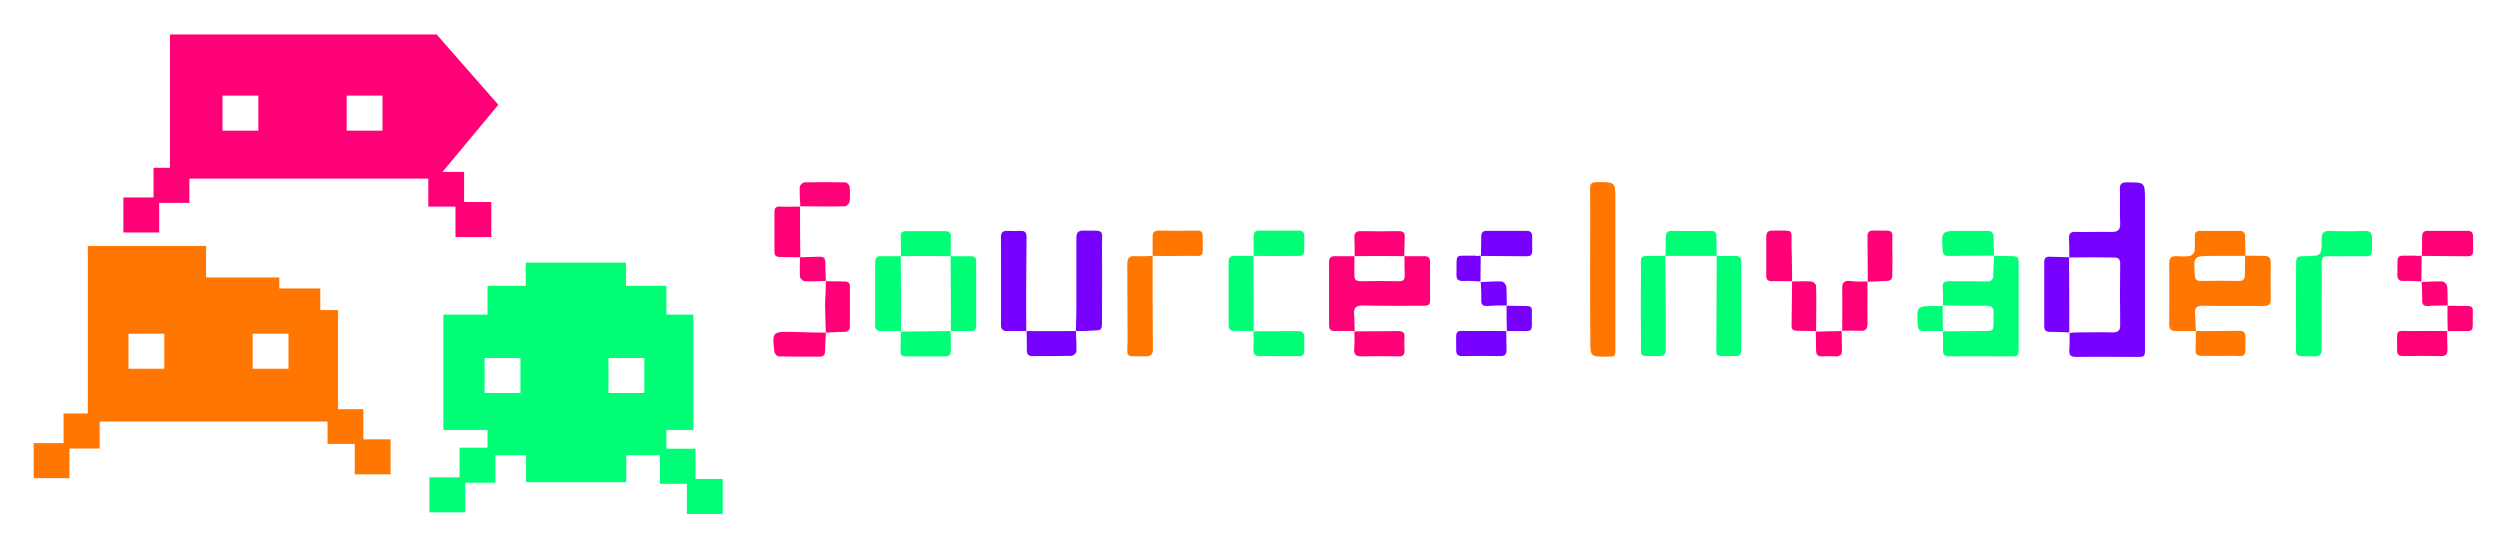 <?xml version="1.0" encoding="utf-8"?>
<!-- Generator: Adobe Illustrator 24.0.2, SVG Export Plug-In . SVG Version: 6.00 Build 0)  -->
<svg version="1.1" id="a264dbb6-bf50-445d-8443-42136802e1f3"
	 xmlns="http://www.w3.org/2000/svg" xmlns:xlink="http://www.w3.org/1999/xlink" x="0px" y="0px" viewBox="0 0 928.1 200"
	 style="enable-background:new 0 0 928.1 200;" xml:space="preserve">
<style type="text/css">
	.st0{fill:#7700FF;}
	.st1{fill:#FF7700;}
	.st2{fill:#00FF77;}
	.st3{fill:#FF0077;}
</style>
<title>_</title>
<path class="st0" d="M768.2,95.6c0-2.4,0-4.8-0.1-7.2c-0.1-1.7,0.7-2.4,2.4-2.3c4.5,0.1,9-0.1,13.5,0c2.2,0,3.1-0.7,3.1-3
	c-0.2-4.3,0-8.6-0.1-12.9c-0.1-2,0.7-2.5,2.6-2.5c6.7,0,6.7-0.1,6.7,6.6c0,18.3,0,36.7,0,55c0,3.2,0,3.2-3.3,3.2
	c-7.4,0-14.8-0.1-22.2,0c-2,0-2.7-0.6-2.6-2.5c0.2-2.1,0.1-4.3,0.1-6.5l-0.1,0.1c1-0.1,2-0.2,3-0.2c4.4,0,8.8-0.1,13.2,0
	c1.9,0,2.7-0.7,2.7-2.6c-0.1-7.6-0.1-15.3,0-22.9c0-1.8-0.7-2.3-2.4-2.3C779.1,95.5,773.7,95.5,768.2,95.6L768.2,95.6z"/>
<path class="st1" d="M815.2,122.9c-2.5,0-5,0-7.5,0c-1.7,0-2.4-0.7-2.4-2.4c0-7.6,0.1-15.3,0-22.9c0-1.8,0.8-2.6,2.5-2.5
	s3.5,0.2,5.2-0.1c0.7-0.1,1.6-1.1,1.7-1.7c0.2-1.8,0.1-3.6,0.1-5.5c0-1.4,0.5-2.1,2.1-2.1c4.8,0,9.6,0,14.5,0c1.5,0,2.1,0.8,2.1,2.1
	c0,2.4,0.1,4.8,0.1,7.2c-4,0-8,0-12,0c-7.3,0-7.3,0-6.8,7.3c0.1,1.5,0.7,2,2.2,2c4.7-0.1,9.5-0.1,14.2,0c1.6,0,2.2-0.7,2.2-2.2
	c0-2.4,0-4.8,0.1-7.2c2.3,0,4.6,0.1,7,0.1c1.8,0,2.5,0.7,2.5,2.5c-0.1,4.4-0.1,8.8,0,13.2c0.1,2.2-0.6,2.9-2.8,2.9
	c-7.5-0.1-14.9,0.1-22.4-0.1c-2.4,0-3.1,0.8-2.9,3C815.1,118.6,815.1,120.8,815.2,122.9L815.2,122.9z"/>
<path class="st2" d="M740.3,95c2.3,0,4.7,0.1,7,0.1c1.5,0,2.1,0.6,2.1,2.1c0,11,0,22,0,33.1c0,1.5-0.6,2-2.1,2
	c-7.9,0-15.8-0.1-23.7,0c-1.8,0-2.3-0.8-2.3-2.4c0.1-2.3,0-4.6,0-7l-0.1,0.1c4.2,0,8.3-0.1,12.5-0.1c7.5-0.1,6.2,0.9,6.4-6.6
	c0.1-2.3-0.8-2.8-2.9-2.8c-5.3,0.1-10.7,0-16-0.1l0.1,0.1c0-2.2,0.1-4.3-0.1-6.5c-0.2-2.2,0.7-2.7,2.7-2.6c4.4,0.1,8.8-0.1,13.2,0.1
	c2.1,0.1,3-0.6,2.9-2.8C740,99.4,740.3,97.1,740.3,95L740.3,95z"/>
<path class="st1" d="M590.3,100c0-10,0.1-19.9,0-29.9c0-2,0.6-2.5,2.6-2.5c6.8,0,6.8-0.1,6.8,6.8c0,18.3,0,36.5,0,54.8
	c0,3.2,0,3.2-3.3,3.2c-6,0-6,0-6-6C590.3,117.6,590.3,108.8,590.3,100z"/>
<path class="st3" d="M502.9,122.9c-2.4,0-4.8-0.1-7.2,0c-1.5,0-2.3-0.4-2.3-2.1c0-7.9,0-15.7,0-23.6c0-1.7,0.8-2.1,2.3-2.1
	c2.4,0,4.8,0,7.2,0l-0.1-0.1c0,2.4,0,4.8,0,7.2c0,1.6,0.7,2.2,2.3,2.2c4.7-0.1,9.5-0.1,14.2,0c1.7,0,2.2-0.6,2.2-2.2
	c-0.1-2.4-0.1-4.8-0.1-7.2l-0.1,0.1c2.5,0,5,0,7.5,0c1.4,0,2.1,0.6,2.1,2.1c0,4.8,0,9.6,0,14.4c0,2-1.3,1.9-2.7,1.9
	c-7.4,0-14.8,0.1-22.2-0.1c-2.5,0-3.5,0.7-3.3,3.3C502.9,118.8,502.8,120.9,502.9,122.9L502.9,122.9z"/>
<path class="st2" d="M861.9,113.7c0,5.3,0,10.6,0,15.9c0,1.9-0.6,2.7-2.6,2.7c-8.1-0.2-6.9,1-6.9-6.8c-0.1-9,0-18.1,0-27.1
	c0-3.1,0.2-3.3,3.2-3.3c6.3-0.1,6.3-0.1,6.3-6.3c0-2.3,0.7-3.2,3.1-3.1c4.2,0.2,8.5,0.2,12.7,0c2.2-0.1,2.9,0.8,2.9,2.9
	c-0.1,7.7,0.8,6.4-6.5,6.5c-3.2,0-6.5,0.1-9.7,0c-1.8-0.1-2.5,0.6-2.5,2.4C862,102.9,861.9,108.3,861.9,113.7z"/>
<path class="st0" d="M381,122.9c-2.3,0-4.7-0.1-7,0c-1.6,0-2.4-0.5-2.4-2.3c0.1-10.9,0-21.7,0-32.6c0-1.5,0.5-2.3,2.2-2.3
	c1.7,0.1,3.3,0.1,5,0c1.6-0.1,2.3,0.6,2.3,2.2C381,99.6,380.9,111.3,381,122.9C380.9,123,381,122.9,381,122.9z"/>
<path class="st1" d="M427.9,95c0,11.5,0,23.1,0.1,34.6c0,1.9-0.6,2.7-2.6,2.7c-8.2-0.2-6.8,1.1-6.8-6.6c-0.1-9.2,0-18.4-0.1-27.6
	c0-2.3,0.7-3.2,3-3C423.6,95.2,425.8,95.1,427.9,95L427.9,95z"/>
<path class="st0" d="M399.4,122.9c0.1-3.2,0.2-6.5,0.2-9.7c0-8.3,0-16.6,0-24.9c0-1.9,0.6-2.7,2.6-2.7c8.1,0.2,6.9-1.1,6.9,6.8
	c0.1,9,0,18.1,0,27.1c0,3-0.2,3.2-3.3,3.2C403.7,122.9,401.5,122.9,399.4,122.9L399.4,122.9z"/>
<path class="st2" d="M618.2,94.9c0.1,6.5,0.1,12.9,0.2,19.4c0,5.1,0,10.3,0,15.4c0,1.8-0.5,2.5-2.4,2.5c-8.1-0.2-6.7,1.2-6.8-6.6
	c-0.1-8.2-0.1-16.4,0-24.6c0-6.8-1-5.9,5.9-6C616.1,95.1,617.2,95,618.2,94.9C618.3,95,618.2,94.9,618.2,94.9z"/>
<path class="st2" d="M637.3,95c2.2,0,4.5,0.1,6.7,0c1.6,0,2.4,0.5,2.4,2.3c0,10.9,0,21.7,0,32.6c0,1.7-0.6,2.4-2.3,2.3
	c-8.3-0.2-6.8,1.3-6.9-6.7C637.2,115.4,637.3,105.2,637.3,95C637.4,95,637.3,95,637.3,95z"/>
<path class="st2" d="M334.5,122.9c-2.5,0-5-0.1-7.5,0c-1.4,0-2.1-0.6-2.1-2.1c0-7.9,0-15.7,0-23.6c0-1.5,0.7-2.1,2.1-2.1
	c2.5,0,5,0,7.5,0l-0.1-0.1C334.5,104.3,334.5,113.6,334.5,122.9L334.5,122.9z"/>
<path class="st2" d="M352.9,95.1c2.5,0,5,0.1,7.5,0c1.5,0,2.1,0.6,2,2.1c0,7.9,0,15.7,0,23.6c0,1.5-0.6,2.1-2,2.1c-2.5,0-5,0-7.5,0
	l0.1,0.1C353,113.6,353,104.3,352.9,95.1L352.9,95.1z"/>
<path class="st2" d="M465.4,122.9c-2.4,0-4.8-0.1-7.2-0.1c-1.5,0-2.1-0.6-2.1-2.1c0-7.9,0-15.8,0-23.6c0-1.5,0.7-2.1,2.1-2.1
	c2.4,0,4.8,0,7.2,0l-0.1-0.1C465.4,104.3,465.4,113.6,465.4,122.9C465.3,123,465.4,122.9,465.4,122.9z"/>
<path class="st0" d="M768.2,123.4c-2.4-0.1-4.8-0.2-7.2-0.2c-1.5,0-2.1-0.6-2.1-2.1c0-7.9,0-15.9,0-23.8c0-1.3,0.5-2,1.9-2
	c2.5,0.1,5,0.1,7.4,0.2l-0.1-0.1C768.2,104.8,768.2,114.1,768.2,123.4L768.2,123.4z"/>
<path class="st2" d="M618.3,95c0-2.3,0.1-4.6,0.1-6.9c0-1.6,0.5-2.4,2.2-2.4c4.8,0.1,9.6,0.1,14.4,0c1.6,0,2.3,0.6,2.2,2.2
	c0,2.4,0,4.8,0.1,7.2l0.1-0.1C631,95,624.6,95,618.3,95C618.2,94.9,618.3,95,618.3,95z"/>
<path class="st3" d="M297.1,95.5c-2.5,0-5-0.1-7.5-0.1c-1.5,0-2.1-0.5-2.1-2c0-4.9,0-9.8,0-14.7c0-1.5,0.6-2.1,2.1-2
	c2.5,0.1,5,0,7.5,0l-0.1-0.1C297,82.9,297,89.2,297.1,95.5L297.1,95.5z"/>
<path class="st3" d="M665.3,104.4c-2.5,0-5-0.1-7.5,0c-1.5,0-2.1-0.6-2.1-2.1c0-4.8,0-9.6,0-14.4c0-1.5,0.6-2.3,2.2-2.3
	c8.7,0.2,7-1.2,7.2,6.6C665.3,96.4,665.2,100.4,665.3,104.4C665.3,104.5,665.3,104.4,665.3,104.4z"/>
<path class="st2" d="M740.3,94.9c-5.7,0-11.5,0.1-17.2,0.1c-1.4,0-1.8-0.7-1.9-2c-0.5-7.3-0.6-7.3,6.8-7.3c3.2,0,6.5,0,9.7,0
	c1.7,0,2.4,0.7,2.4,2.4C740.1,90.4,740.2,92.7,740.3,94.9C740.3,95,740.3,94.9,740.3,94.9z"/>
<path class="st2" d="M465.4,95c0-2.4,0-4.8,0-7.2c0-1.4,0.4-2.2,2-2.2c4.9,0,9.8,0,14.7,0c1.4,0,2.1,0.6,2.1,2.1
	c-0.1,8.6,1.1,7.2-6.6,7.3C473.5,95.1,469.4,95,465.4,95L465.4,95z"/>
<path class="st2" d="M465.3,123c5.6,0,11.1-0.1,16.7-0.1c1.6,0,2.2,0.8,2.2,2.3c-0.1,8.4,1,6.9-6.6,7c-3.2,0.1-6.3-0.1-9.5,0
	c-2,0.1-2.9-0.5-2.8-2.7C465.5,127.4,465.4,125.1,465.3,123C465.4,122.9,465.3,123,465.3,123z"/>
<path class="st3" d="M502.9,95.1c0-2.3,0-4.6-0.1-6.9c-0.1-1.8,0.8-2.5,2.6-2.4c4.6,0.1,9.3,0.1,13.9,0c1.6,0,2.3,0.6,2.2,2.2
	c-0.1,2.4-0.1,4.8-0.2,7.2l0.1-0.1C515.2,95,509,95,502.9,95.1L502.9,95.1z"/>
<path class="st1" d="M427.9,95c0-2.3,0-4.6,0-7c0-1.6,0.5-2.4,2.3-2.4c4.7,0.1,9.5,0.1,14.2,0c1.5,0,2.1,0.5,2.1,2
	c-0.1,9,1.2,7.2-6.7,7.4C435.8,95.1,431.9,95,427.9,95L427.9,95z"/>
<path class="st2" d="M334.5,95.1c0-2.5-0.1-5-0.1-7.4c0-1.3,0.5-1.9,1.9-1.9c4.9,0,9.8,0,14.7,0c1.5,0,2.1,0.8,2,2.2
	c0,2.4-0.1,4.8-0.1,7.2l0.1-0.1C346.8,95,340.7,95,334.5,95.1L334.5,95.1z"/>
<path class="st3" d="M502.8,123c5.5,0,11,0,16.4-0.1c1.6,0,2.3,0.6,2.2,2.2c-0.1,1.7-0.1,3.3,0,5c0.1,1.8-0.8,2.3-2.4,2.2
	c-4.6-0.1-9.1-0.1-13.7,0c-1.8,0-2.6-0.6-2.6-2.4C502.9,127.5,502.9,125.2,502.8,123C502.9,122.9,502.8,123,502.8,123z"/>
<path class="st2" d="M352.9,122.9c0,2.4,0.1,4.8,0.1,7.2c0,1.4-0.5,2.2-2.1,2.2c-4.9,0-9.8,0-14.7,0c-1.4,0-2-0.6-1.9-1.9
	c0.1-2.5,0.1-5,0.1-7.4l-0.1,0.1C340.7,123,346.8,123,352.9,122.9L352.9,122.9z"/>
<path class="st3" d="M693.3,104.5c0,5.1-0.1,10.3,0,15.4c0,2.1-0.5,3.1-2.8,2.9c-2.2-0.1-4.5,0-6.7,0l0.1,0.1c0-5.3,0.1-10.5,0-15.8
	c0-2.2,0.7-3,2.9-2.8C688.9,104.6,691.1,104.5,693.3,104.5L693.3,104.5z"/>
<path class="st0" d="M399.4,122.9c0.1,2.5,0.3,5.1,0.2,7.6c0,0.6-1.2,1.6-1.8,1.6c-4.9,0.1-9.8,0.1-14.6,0.1c-1.5,0-2-0.8-2-2.2
	c0-2.4,0-4.8-0.1-7.2l-0.1,0.1C387.1,123,393.3,122.9,399.4,122.9L399.4,122.9z"/>
<path class="st1" d="M815.2,122.9c5.3,0,10.7,0,16-0.1c1.7,0,2.4,0.6,2.4,2.3c-0.1,8.6,0.9,6.9-6.6,7c-3.2,0.1-6.5,0-9.7,0
	c-1.6,0-2.3-0.6-2.2-2.2C815.1,127.6,815.2,125.3,815.2,122.9L815.2,122.9z"/>
<path class="st3" d="M306.6,123.5c-0.1,2.2-0.3,4.5-0.3,6.7c0,1.4-0.4,2.2-2,2.2c-5.1,0-10.2,0-15.2-0.1c-0.6,0-1.5-1-1.6-1.6
	c-0.9-7.5-0.8-7.6,6.7-7.5C298.4,123.3,302.6,123.5,306.6,123.5C306.7,123.6,306.6,123.5,306.6,123.5z"/>
<path class="st3" d="M306.6,104.4c2.3,0,4.6,0.1,6.9,0.1c1.5,0,2.1,0.6,2,2c0,4.9,0,9.7,0,14.6c0,1.5-0.6,2.1-2.1,2.1
	c-2.3,0-4.6,0.2-6.9,0.3l0.1,0.1c-0.1-3.5-0.3-7.1-0.3-10.6C306.4,110.1,306.6,107.2,306.6,104.4
	C306.7,104.4,306.6,104.4,306.6,104.4z"/>
<path class="st3" d="M693.4,104.6c0-5.6-0.1-11.2-0.1-16.9c0-1.4,0.5-2.1,2-2.1c8.6,0.2,7.1-1.2,7.2,6.6c0.1,3.3,0,6.6,0,9.9
	c0,1.6-0.6,2.2-2.2,2.2C697.9,104.4,695.6,104.5,693.4,104.6C693.3,104.5,693.4,104.6,693.4,104.6z"/>
<path class="st3" d="M297.1,76.6c-0.1-2.4-0.3-4.8-0.2-7.2c0-0.6,1.1-1.7,1.7-1.7c5.1-0.1,10.2-0.1,15.2,0c0.6,0,1.5,0.9,1.6,1.5
	c0.2,1.9,0.2,3.8,0,5.7c-0.1,0.6-1.1,1.7-1.7,1.7C308.2,76.7,302.6,76.6,297.1,76.6C297,76.6,297.1,76.6,297.1,76.6z"/>
<path class="st3" d="M674.2,122.9c-2.3,0-4.6-0.1-7-0.1c-1.2,0-2.1-0.3-2.1-1.8c0.1-5.5,0.1-11.1,0.2-16.6l-0.1,0.1
	c2.4,0,4.8-0.2,7.2,0c0.7,0,1.8,1,1.8,1.6C674.4,111.7,674.2,117.4,674.2,122.9C674.2,123,674.2,122.9,674.2,122.9z"/>
<path class="st3" d="M683.7,122.9c0,2.4,0.1,4.8,0.1,7.2c0,1.6-0.7,2.3-2.3,2.2s-3.3-0.1-5,0c-1.8,0.1-2.3-0.8-2.3-2.4
	c0-2.3-0.1-4.6-0.1-6.9l-0.1,0.1C677.4,123,680.6,123,683.7,122.9C683.8,123,683.7,122.9,683.7,122.9z"/>
<path class="st2" d="M721.3,122.9c-2.4,0-4.8-0.1-7.2,0c-1.5,0-2-0.6-2.1-2.1c-0.5-7.2-0.5-7.2,6.6-7.2c0.9,0,1.8,0,2.7-0.1
	l-0.1-0.1C721.2,116.6,721.2,119.8,721.3,122.9L721.3,122.9z"/>
<g>
	<path class="st3" d="M899.1,95c0-2.4,0.1-4.8,0.1-7.2c0-1.4,0.5-2.1,2.1-2.1c4.9,0,9.8,0,14.7,0c1.5,0,2.1,0.6,2.1,2.1
		c-0.1,8.7,1.3,7.2-6.8,7.3C907.2,95.1,903.1,95,899.1,95L899.1,95z"/>
	<path class="st3" d="M908.5,122.9c0,2.3,0,4.6,0.1,6.9c0,1.6-0.5,2.4-2.3,2.4c-4.7-0.1-9.5-0.1-14.2,0c-1.7,0-2.2-0.7-2.2-2.2
		c0.1-8.6-1.2-7,6.7-7.1C900.6,122.8,904.6,122.9,908.5,122.9C908.6,122.9,908.5,122.9,908.5,122.9z"/>
	<path class="st3" d="M908.6,113.5c2.5,0,5,0.1,7.5,0.1c1.4,0,2,0.6,1.9,1.9c-0.2,8.9,1.3,7.2-6.7,7.4c-0.9,0-1.8,0-2.7,0l0.1,0.1
		C908.6,119.8,908.6,116.6,908.6,113.5L908.6,113.5z"/>
	<path class="st3" d="M908.7,113.4c-2.4,0-4.8,0-7.2,0.2c-1.7,0.1-2.4-0.5-2.3-2.3c0.1-2.2-0.1-4.4-0.2-6.7l-0.1,0.1
		c2.6-0.1,5.3-0.3,7.9-0.2c0.6,0,1.6,1.1,1.7,1.8C908.7,108.7,908.6,111.1,908.7,113.4C908.6,113.5,908.7,113.4,908.7,113.4z"/>
	<path class="st3" d="M899,94.9c0,3.2-0.1,6.5-0.1,9.7l0.1-0.1c-2.1-0.1-4.3-0.3-6.4-0.2c-1.9,0.1-2.7-0.5-2.6-2.5
		c0.2-8.2-1.1-6.7,6.7-6.9C897.4,95.1,898.3,95,899,94.9C899.1,95,899,94.9,899,94.9z"/>
</g>
<g>
	<path class="st0" d="M549.8,95c0-2.4,0.1-4.8,0.1-7.2c0-1.4,0.5-2.1,2.1-2.1c4.9,0,9.8,0,14.7,0c1.5,0,2.1,0.6,2.1,2.1
		c-0.1,8.7,1.3,7.2-6.8,7.3C557.9,95.1,553.8,95,549.8,95L549.8,95z"/>
	<path class="st0" d="M559.2,122.9c0,2.3,0,4.6,0.1,6.9c0,1.6-0.5,2.4-2.3,2.4c-4.7-0.1-9.5-0.1-14.2,0c-1.7,0-2.2-0.7-2.2-2.2
		c0.1-8.6-1.2-7,6.7-7.1C551.3,122.8,555.3,122.9,559.2,122.9C559.3,122.9,559.2,122.9,559.2,122.9z"/>
	<path class="st0" d="M559.3,113.5c2.5,0,5,0.1,7.5,0.1c1.4,0,2,0.6,1.9,1.9c-0.2,8.9,1.3,7.2-6.7,7.4c-0.9,0-1.8,0-2.7,0l0.1,0.1
		C559.3,119.8,559.3,116.6,559.3,113.5L559.3,113.5z"/>
	<path class="st0" d="M559.4,113.4c-2.4,0-4.8,0-7.2,0.2c-1.7,0.1-2.4-0.5-2.3-2.3c0.1-2.2-0.1-4.4-0.2-6.7l-0.1,0.1
		c2.6-0.1,5.3-0.3,7.9-0.2c0.6,0,1.6,1.1,1.7,1.8C559.4,108.7,559.3,111.1,559.4,113.4C559.3,113.5,559.4,113.4,559.4,113.4z"/>
	<path class="st0" d="M549.7,94.9c0,3.2-0.1,6.5-0.1,9.7l0.1-0.1c-2.1-0.1-4.3-0.3-6.4-0.2c-1.9,0.1-2.7-0.5-2.6-2.5
		c0.2-8.2-1.1-6.7,6.7-6.9C548.1,95.1,549,95,549.7,94.9C549.8,95,549.7,94.9,549.7,94.9z"/>
</g>
<path class="st3" d="M297,95.5c2.4-0.1,4.8-0.1,7.2-0.2c1.6-0.1,2.2,0.6,2.2,2.2c0,2.3,0.1,4.6,0.2,6.9l0.1-0.1
	c-2.6,0.1-5.3,0.2-7.9,0.1c-0.7,0-1.8-1-1.8-1.6C296.8,100.4,297,97.9,297,95.5C297.1,95.5,297,95.5,297,95.5z"/>
<path class="st1" d="M134.9,163.2v-11.3h-9.4v-36.8h-6.6v-8h-15.2V103H76.5V91.3H32.6V103v4.2v2.8v5.1v2.4v36h-9v11H12.5v13h13.3
	v-11h11.2v-10h84.6v8.3h10.1v11.3H145v-13H134.9z M61,136.9H47.7v-13H61V136.9z M107.1,136.9H93.8v-13h13.3V136.9z"/>
<path class="st3" d="M172.3,63.8h-8l20.7-24.9l-22.9-26.1H63.1v49.5H57v11H45.8v13h13.3v-11h11.2v-9H159v10.4h10.1V88h13.3V75h-10.1
	V63.8z M95.9,48.5H82.6v-13h13.3V48.5z M142,48.5h-13.3v-13H142V48.5z"/>
<path class="st2" d="M258.2,177.8v-11.2h-10.8v-7h10v-42.8h-10v-10.7h-15v-8.6h-37.2v8.6H181v10.7h-16.4v42.8H181v6.6h-10.4v11
	h-11.2v13h13.3v-11h11.2V169h11.4v10h37.2v-10h12.5v10.6H255v11.2h13.3v-13H258.2z M193.2,145.9h-13.3v-13h13.3V145.9z M239.2,145.9
	h-13.3v-13h13.3V145.9z"/>
</svg>
